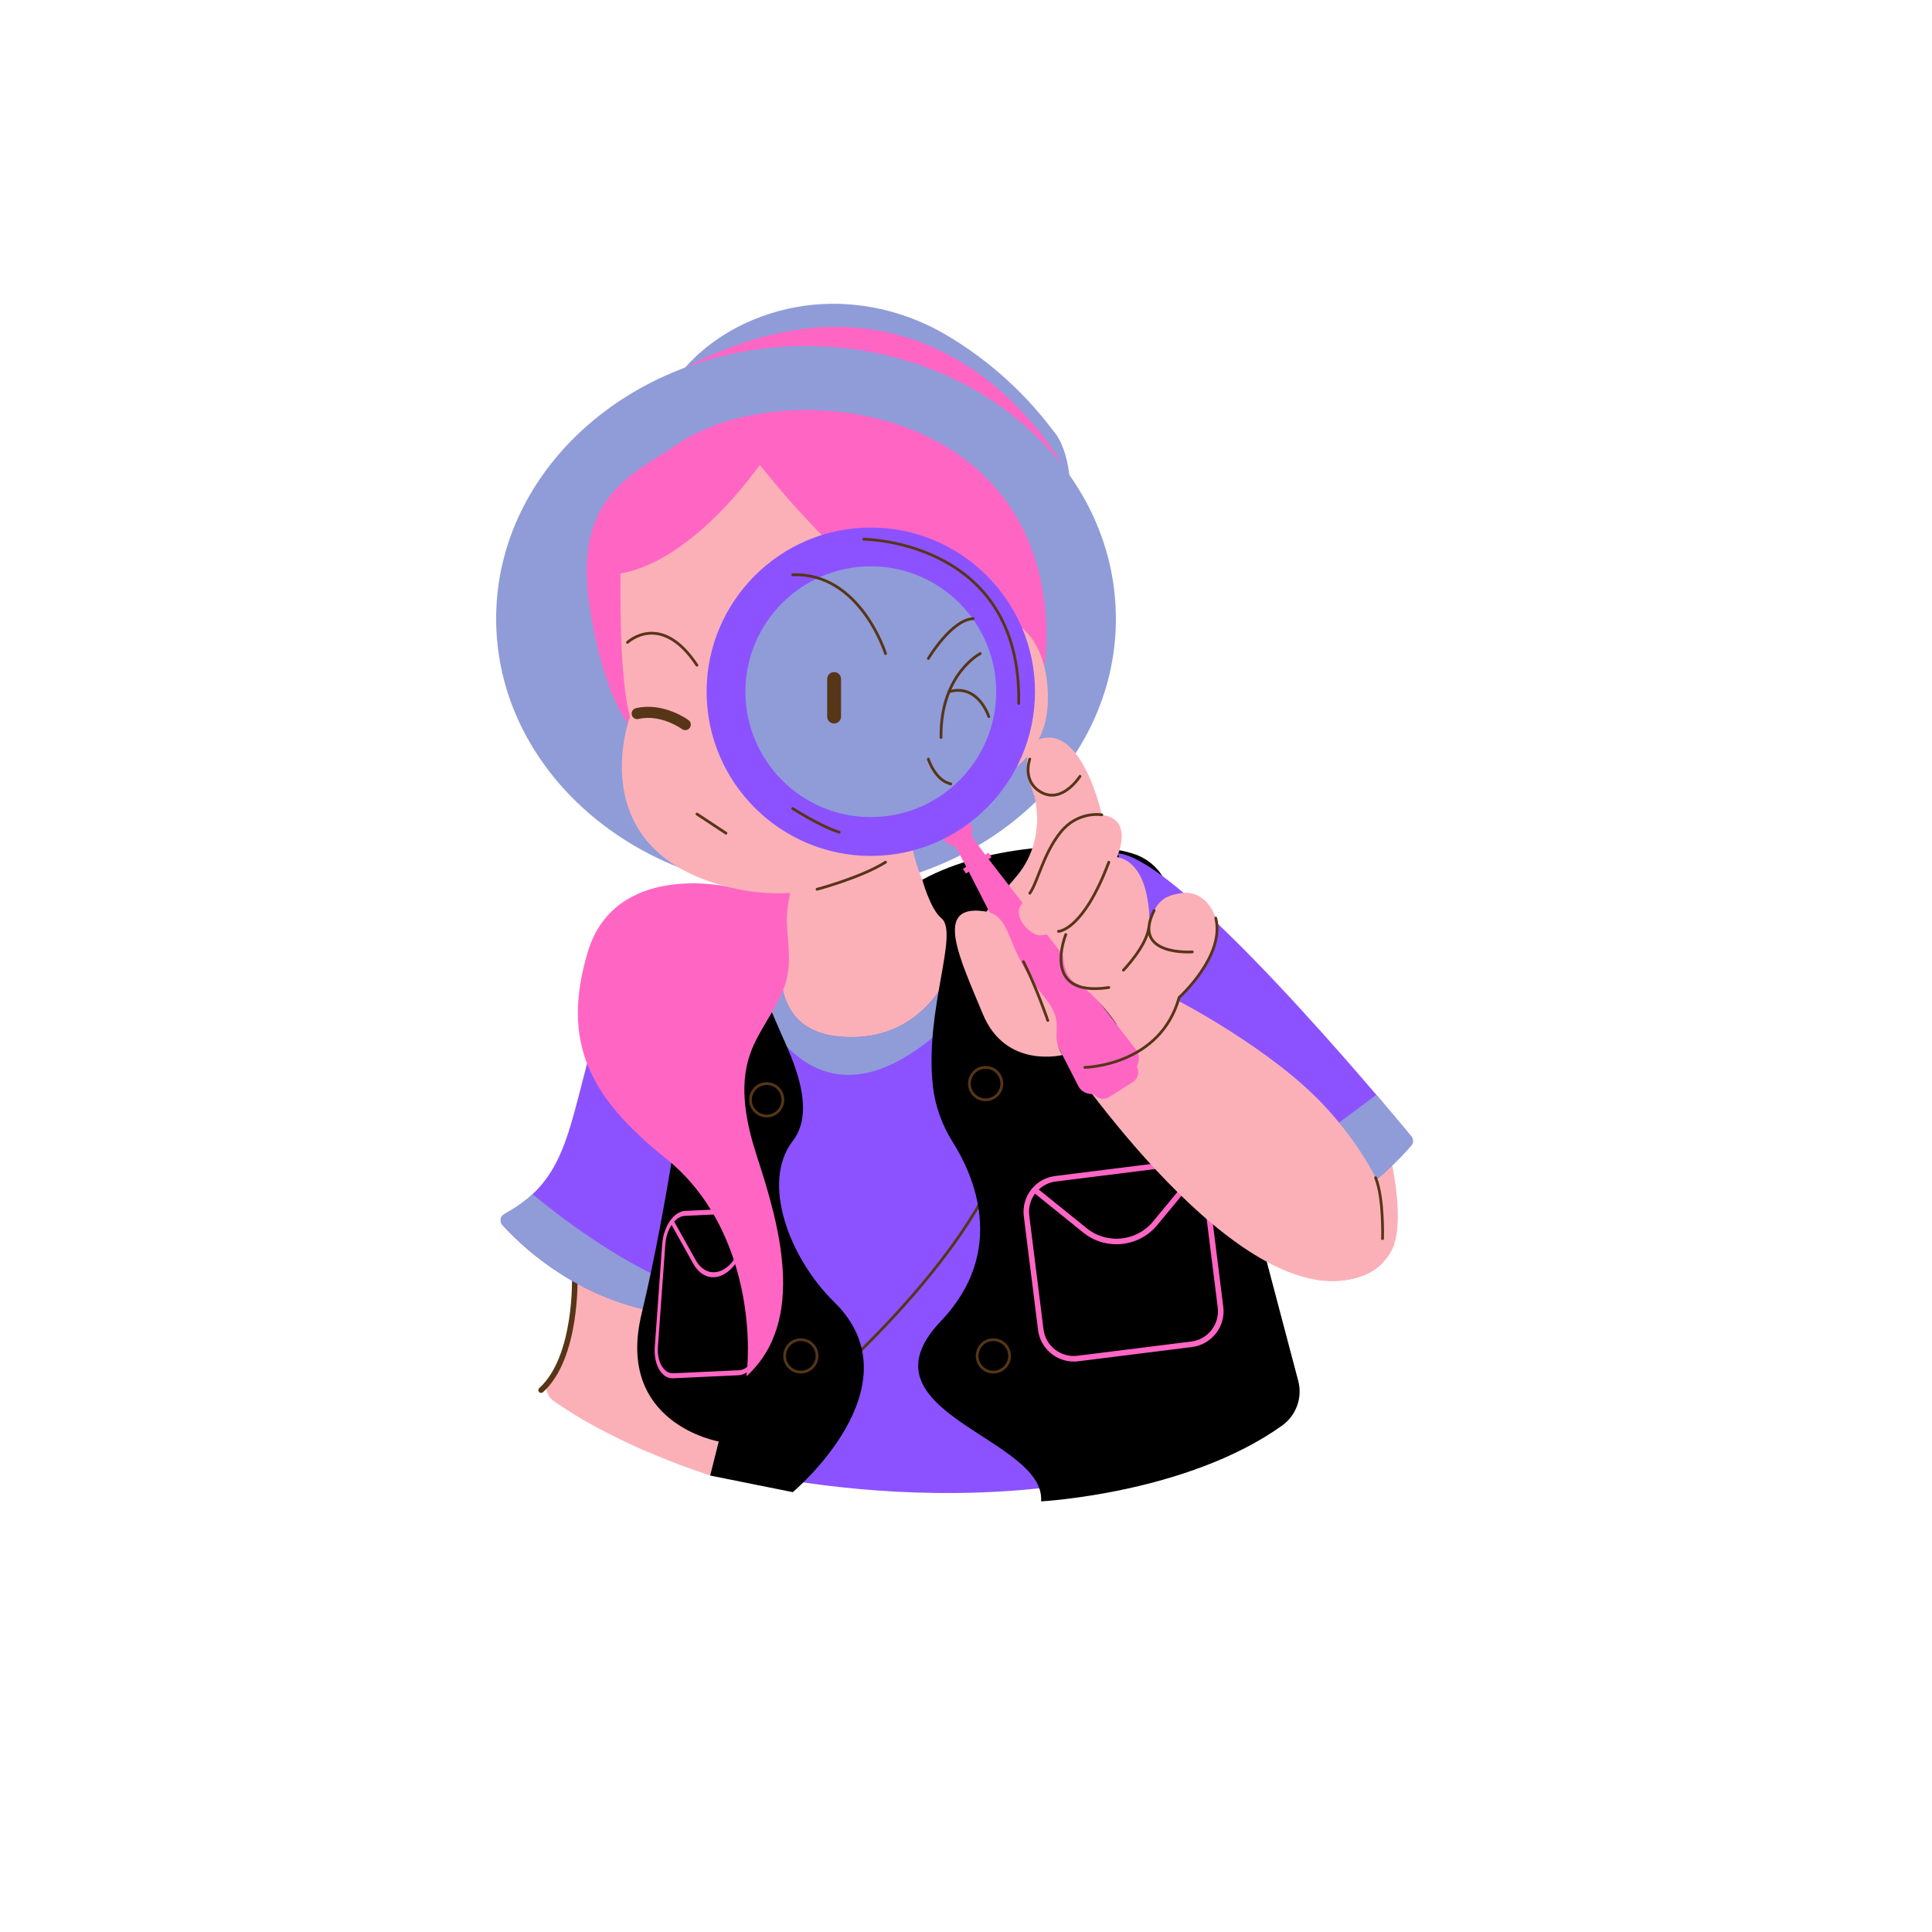 <svg xmlns="http://www.w3.org/2000/svg" xmlns:xlink="http://www.w3.org/1999/xlink" width="500" zoomAndPan="magnify" viewBox="0 0 375 375" height="500" preserveAspectRatio="xMidYMid meet" version="1.0"><defs><clipPath id="4cc32fb869"><path d="M 96.262 67 L 217 67 L 217 174 L 96.262 174 Z M 96.262 67 " clip-rule="nonzero"/></clipPath><clipPath id="3118cafc04"><path d="M 96.262 232 L 127 232 L 127 286 L 96.262 286 Z M 96.262 232 " clip-rule="nonzero"/></clipPath><clipPath id="6b4152f8d4"><path d="M 97 228 L 134 228 L 134 264 L 97 264 Z M 97 228 " clip-rule="nonzero"/></clipPath><clipPath id="ce87b28fe1"><path d="M 152.449 178.57 C 152.449 178.57 125.262 170.18 117.484 194.238 C 109.98 217.473 111.449 228.277 97.891 235.656 C 97.121 236.078 96.926 237.102 97.512 237.758 C 100.742 241.344 110.777 251.207 126.062 254.379 C 126.062 254.379 119.68 271.688 139.5 279.785 L 139.324 284.43 C 139.324 284.43 196.184 300.527 245.855 276.961 C 250.215 274.895 252.414 269.953 251.07 265.32 L 222.605 167.512 C 222.605 167.512 202.887 157.707 180.359 173.383 C 180.359 173.383 182.113 176.309 187.551 179.91 C 187.551 179.91 184.109 200.527 166.344 201.27 C 148.574 202.012 151.012 186.383 152.449 178.57 Z M 152.449 178.57 " clip-rule="nonzero"/></clipPath><clipPath id="a0664c2f7d"><path d="M 141 168 L 198 168 L 198 209 L 141 209 Z M 141 168 " clip-rule="nonzero"/></clipPath><clipPath id="ca29d8b176"><path d="M 152.449 178.57 C 152.449 178.57 125.262 170.18 117.484 194.238 C 109.98 217.473 111.449 228.277 97.891 235.656 C 97.121 236.078 96.926 237.102 97.512 237.758 C 100.742 241.344 110.777 251.207 126.062 254.379 C 126.062 254.379 119.68 271.688 139.5 279.785 L 139.324 284.43 C 139.324 284.43 196.184 300.527 245.855 276.961 C 250.215 274.895 252.414 269.953 251.07 265.32 L 222.605 167.512 C 222.605 167.512 202.887 157.707 180.359 173.383 C 180.359 173.383 182.113 176.309 187.551 179.91 C 187.551 179.91 184.109 200.527 166.344 201.27 C 148.574 202.012 151.012 186.383 152.449 178.57 Z M 152.449 178.57 " clip-rule="nonzero"/></clipPath><clipPath id="f338aed1ab"><path d="M 245 207 L 274.367 207 L 274.367 239.758 L 245 239.758 Z M 245 207 " clip-rule="nonzero"/></clipPath><clipPath id="a1cf01a0bd"><path d="M 216.996 165.641 C 228.945 166.594 268.031 213.426 273.918 220.555 C 274.359 221.086 274.348 221.852 273.895 222.375 C 270.262 226.559 254.195 243.516 236.391 238.449 L 217 165.641 Z M 216.996 165.641 " clip-rule="nonzero"/></clipPath><clipPath id="3447476b00"><path d="M 96.262 107 L 164 107 L 164 172 L 96.262 172 Z M 96.262 107 " clip-rule="nonzero"/></clipPath></defs><path fill="#8f9cd8" d="M 130.355 74.832 C 130.355 74.832 136.008 64.711 150.621 60.523 C 161.812 57.316 173.816 59.172 183.824 65.113 C 190.188 68.891 197.84 74.789 204.512 83.711 C 204.512 83.711 208.629 87.797 207.613 99.637 Z M 130.355 74.832 " fill-opacity="1" fill-rule="nonzero"/><path fill="#ff66c4" d="M 206.219 90.363 C 170.215 56.816 132.965 71.352 132.965 71.352 C 182.5 45.805 206.219 90.363 206.219 90.363 Z M 206.219 90.363 " fill-opacity="1" fill-rule="nonzero"/><g clip-path="url(#4cc32fb869)"><path fill="#8f9cd8" d="M 216.598 120.094 C 216.598 149.324 189.668 173.023 156.453 173.023 C 123.238 173.023 96.301 149.32 96.301 120.094 C 96.301 90.867 123.234 67.16 156.445 67.16 C 189.66 67.16 216.59 90.855 216.59 120.086 Z M 216.598 120.094 " fill-opacity="1" fill-rule="nonzero"/></g><path fill="#fbb0b7" d="M 151.906 166.852 L 176.707 162.367 C 179.664 181.57 191.938 180.828 191.938 180.828 L 184.234 197.82 L 169.023 207.199 L 144.875 193.508 C 151.906 190.176 153.059 173.34 153.059 173.34 L 151.906 166.863 Z M 151.906 166.852 " fill-opacity="1" fill-rule="nonzero"/><path fill="#fbb0b7" d="M 144.875 258.273 L 137.84 286.402 C 121.84 281.082 112.109 275.207 107.469 271.934 C 105.887 270.82 105.578 268.625 106.742 267.082 C 111.289 261.051 111.562 247.91 111.562 247.91 C 127.105 257.164 144.875 258.273 144.875 258.273 Z M 144.875 258.273 " fill-opacity="1" fill-rule="nonzero"/><g clip-path="url(#3118cafc04)"><path stroke-linecap="round" transform="matrix(0.538, 0, 0, 0.538, 69.367, 58.969)" fill="none" stroke-linejoin="miter" d="M 78.421 351.151 C 78.421 351.151 79.35 380.219 66.282 391.922 " stroke="#573517" stroke-width="2" stroke-opacity="1" stroke-miterlimit="10"/></g><path fill="#8c52ff" d="M 152.449 178.57 C 152.449 178.57 125.262 170.18 117.484 194.238 C 109.98 217.473 111.449 228.277 97.891 235.656 C 97.121 236.078 96.926 237.102 97.512 237.758 C 100.742 241.344 110.777 251.207 126.062 254.379 C 126.062 254.379 119.68 271.688 139.5 279.785 L 139.324 284.43 C 139.324 284.43 196.184 300.527 245.855 276.961 C 250.215 274.895 252.414 269.953 251.07 265.32 L 222.605 167.512 C 222.605 167.512 202.887 157.707 180.359 173.383 C 180.359 173.383 182.113 176.309 187.551 179.91 C 187.551 179.91 184.109 200.527 166.344 201.27 C 148.574 202.012 151.012 186.383 152.449 178.57 Z M 152.449 178.57 " fill-opacity="1" fill-rule="nonzero"/><g clip-path="url(#6b4152f8d4)"><g clip-path="url(#ce87b28fe1)"><path fill="#8f9cd8" d="M 99.719 228.605 C 99.719 228.605 115.469 243.32 133.02 250.133 L 130.355 263.207 L 69.367 242.727 Z M 99.719 228.605 " fill-opacity="1" fill-rule="nonzero"/></g></g><g clip-path="url(#a0664c2f7d)"><g clip-path="url(#ca29d8b176)"><path fill="#8f9cd8" d="M 197.125 168.234 L 192.82 189.145 C 153.875 237.422 141.742 180.828 141.742 180.828 L 197.121 168.234 Z M 197.125 168.234 " fill-opacity="1" fill-rule="nonzero"/></g></g><path stroke-linecap="round" transform="matrix(0.538, 0, 0, 0.538, 69.367, 58.969)" fill="none" stroke-linejoin="miter" d="M 157.067 399.988 C 157.067 399.988 209.882 357.118 229.448 315.273 " stroke="#573517" stroke-width="1" stroke-opacity="1" stroke-miterlimit="10"/><path fill="#000000" d="M 179.012 170.758 C 191.938 163.633 212.449 162.961 220.445 165.875 C 223.594 167.023 225.992 169.621 226.848 172.867 L 251.984 268.016 C 252.852 271.289 251.594 274.742 248.844 276.711 C 230.383 289.898 202.074 291.414 202.074 291.414 C 203.016 279.027 165.707 274.188 182.629 256.422 C 195.754 242.641 188.742 227.707 184.938 221.691 C 182.844 218.383 181.5 214.656 181.07 210.766 C 179.438 196.023 186.223 181.078 182.715 178.215 C 180.562 176.461 179.02 170.762 179.02 170.762 Z M 133.02 207.836 C 133.02 207.836 129.629 233.797 124.52 255.066 C 119.406 276.336 139.5 279.785 139.5 279.785 L 137.84 286.402 L 153.879 289.625 C 153.879 289.625 178.535 269.008 161.91 252.719 C 153.25 244.238 147.633 229.551 153.879 221.453 C 158.598 215.336 153.691 205.312 151.625 200.641 C 149.559 195.969 147.863 191.691 147.863 191.691 L 133.02 207.828 Z M 133.02 207.836 " fill-opacity="1" fill-rule="nonzero"/><path fill="#ff66c4" d="M 237.438 253.652 L 234.676 231.574 C 234.195 227.75 230.688 225.02 226.867 225.5 L 204.793 228.266 C 200.965 228.742 198.242 232.246 198.719 236.074 L 201.484 258.148 C 201.926 261.684 204.941 264.277 208.418 264.277 C 208.711 264.277 209 264.262 209.289 264.223 L 231.367 261.457 C 233.211 261.227 234.863 260.285 236.016 258.805 C 237.168 257.324 237.672 255.496 237.441 253.652 Z M 204.922 229.332 L 226.996 226.566 C 227.246 226.531 227.492 226.516 227.734 226.516 C 229.125 226.516 230.426 227.012 231.453 227.844 L 223.785 237.117 C 220.594 240.973 214.832 241.551 210.941 238.406 L 201.621 230.887 C 202.504 230.062 203.637 229.492 204.922 229.332 Z M 235.16 258.145 C 234.188 259.398 232.793 260.195 231.227 260.387 L 209.148 263.152 C 205.91 263.555 202.945 261.254 202.543 258.016 L 199.777 235.938 C 199.582 234.367 200.023 232.867 200.898 231.688 L 210.258 239.242 C 212.141 240.766 214.422 241.508 216.688 241.508 C 219.648 241.508 222.59 240.242 224.609 237.801 L 232.223 228.598 C 232.949 229.449 233.449 230.508 233.602 231.703 L 236.359 253.781 C 236.555 255.34 236.129 256.891 235.156 258.145 Z M 235.16 258.145 " fill-opacity="1" fill-rule="nonzero"/><path fill="#ff66c4" d="M 147.844 260.473 L 149.285 240.527 C 149.531 237.066 147.941 234.34 145.734 234.441 L 132.992 235.035 C 130.785 235.137 128.785 238.031 128.531 241.492 L 127.09 261.438 C 126.859 264.629 128.199 267.199 130.148 267.496 C 130.309 267.523 130.477 267.527 130.641 267.523 L 143.383 266.93 C 144.449 266.883 145.504 266.184 146.348 264.957 C 147.191 263.734 147.727 262.141 147.844 260.473 Z M 132.918 235.996 L 145.66 235.406 C 145.805 235.398 145.945 235.406 146.078 235.426 C 146.859 235.547 147.516 236.094 147.984 236.93 L 142.43 244.551 C 140.121 247.723 136.812 247.754 135.059 244.617 L 130.855 237.109 C 131.461 236.449 132.176 236.039 132.918 236.004 Z M 145.961 264.293 C 145.246 265.328 144.355 265.926 143.453 265.961 L 130.711 266.555 C 128.844 266.641 127.492 264.332 127.703 261.406 L 129.145 241.457 C 129.25 240.043 129.699 238.734 130.352 237.758 L 134.57 245.301 C 135.418 246.816 136.594 247.672 137.863 247.867 C 139.52 248.121 141.34 247.238 142.801 245.23 L 148.312 237.66 C 148.609 238.484 148.742 239.473 148.66 240.551 L 147.219 260.496 C 147.117 261.906 146.664 263.254 145.953 264.289 Z M 145.961 264.293 " fill-opacity="1" fill-rule="nonzero"/><path stroke-linecap="butt" transform="matrix(0.538, 0, 0, 0.538, 69.367, 58.969)" fill="none" stroke-linejoin="miter" d="M 232.497 281.333 C 232.497 284.563 229.883 287.177 226.652 287.177 C 223.422 287.177 220.801 284.563 220.801 281.333 C 220.801 278.102 223.422 275.481 226.652 275.481 C 229.883 275.481 232.497 278.102 232.497 281.333 Z M 229.448 373.722 C 226.217 373.722 223.603 376.342 223.603 379.573 C 223.603 382.796 226.217 385.417 229.448 385.417 C 232.678 385.417 235.299 382.796 235.299 379.573 C 235.299 376.342 232.678 373.722 229.448 373.722 Z M 159.993 373.722 C 156.762 373.722 154.141 376.342 154.141 379.573 C 154.141 382.796 156.762 385.417 159.993 385.417 C 163.223 385.417 165.837 382.796 165.837 379.573 C 165.837 376.342 163.223 373.722 159.993 373.722 Z M 147.673 281.333 C 144.442 281.333 141.821 283.946 141.821 287.177 C 141.821 290.408 144.442 293.028 147.673 293.028 C 150.903 293.028 153.517 290.408 153.517 287.177 C 153.517 283.946 150.903 281.333 147.673 281.333 Z M 147.673 281.333 " stroke="#573517" stroke-width="1" stroke-opacity="1" stroke-miterlimit="10"/><path fill="#fbb0b7" d="M 270.227 226.211 C 270.227 226.211 272.684 237.461 270.227 242.477 C 267.766 247.488 262.02 249.324 255.359 248.383 L 263.613 231.746 L 270.219 226.203 Z M 270.227 226.211 " fill-opacity="1" fill-rule="nonzero"/><path fill="#8c52ff" d="M 216.996 165.641 C 228.945 166.594 268.031 213.426 273.918 220.555 C 274.359 221.086 274.348 221.852 273.895 222.375 C 270.262 226.559 254.195 243.516 236.391 238.449 L 217 165.641 Z M 216.996 165.641 " fill-opacity="1" fill-rule="nonzero"/><g clip-path="url(#f338aed1ab)"><g clip-path="url(#a1cf01a0bd)"><path fill="#8f9cd8" d="M 245.613 228.605 L 274.234 207.195 L 284.41 221.457 L 255.355 239.387 L 245.609 228.609 Z M 245.613 228.605 " fill-opacity="1" fill-rule="nonzero"/></g></g><path fill="#ff66c4" d="M 153.879 170.758 C 153.363 173.578 152.625 176.281 152.734 179.09 C 152.91 183.777 153.855 187.457 152.031 192.09 C 150.297 196.488 147.09 200.211 145.559 204.684 C 143.363 211.078 144.867 218.129 146.957 224.562 C 151.098 237.293 156.773 256.32 144.875 267.152 C 146.102 256.934 144.02 236.652 129.211 224.812 C 114.402 212.969 108.855 202.234 114.086 184.777 C 119.316 167.324 140.801 172.031 140.801 172.031 Z M 153.879 170.758 " fill-opacity="1" fill-rule="nonzero"/><path fill="#ff66c4" d="M 202.074 113.035 C 209.426 149.676 175.504 164.984 175.504 164.984 L 149.109 105.367 L 124.422 143.16 C 124.422 143.16 117.734 139.312 114.402 117.477 C 111.625 99.281 120.074 93.609 127.086 89.023 C 127.926 88.477 130.32 87.023 131.141 86.449 C 149.855 73.355 194.898 77.246 202.074 113.039 Z M 202.074 113.035 " fill-opacity="1" fill-rule="nonzero"/><path fill="#fbb0b7" d="M 147.469 90.23 C 157.055 102.273 168.156 113.027 180.492 122.23 L 182.996 124.098 C 194.84 114.289 204.094 122.801 203.352 136.863 C 202.609 150.93 186.691 154.078 186.691 154.078 C 186.691 154.078 168.926 179.43 140.793 172.027 C 112.664 164.625 122.289 139.086 122.289 139.086 C 120.07 131.684 120.441 111.328 120.441 111.328 C 134.875 108.734 147.461 90.23 147.461 90.23 Z M 147.469 90.23 " fill-opacity="1" fill-rule="nonzero"/><path fill="#fbb0b7" d="M 211.25 204.234 L 207.832 204.777 L 190.273 178.328 L 197.125 170.309 C 203.355 163.152 200.762 154.52 200.762 154.52 C 200.762 154.52 196.199 143.414 203.395 143.164 C 210.586 142.918 213.871 158.172 213.871 158.172 Z M 211.25 204.234 " fill-opacity="1" fill-rule="nonzero"/><path fill="#fbb0b7" d="M 228.648 194.238 C 228.648 194.238 246.664 203.492 257.027 214.594 C 267.391 225.691 278.648 245.977 260.988 248.5 C 237.551 251.855 205.469 203.301 205.469 203.301 Z M 228.648 194.238 " fill-opacity="1" fill-rule="nonzero"/><path fill="#ff66c4" d="M 214.465 211.688 L 219.098 208.746 C 220.762 207.691 221.477 205.754 220.832 204.25 C 220.734 204.031 220.602 203.828 220.449 203.633 L 191.223 165.902 L 187.551 168.234 L 209.262 210.734 C 209.375 210.949 209.5 211.16 209.66 211.344 C 210.742 212.562 212.805 212.742 214.465 211.684 Z M 185.113 163.676 L 188.172 161.734 L 191.223 165.898 L 187.551 168.227 L 185.113 163.672 Z M 185.113 163.676 " fill-opacity="1" fill-rule="nonzero"/><path fill="#ff66c4" d="M 215.246 212.957 L 219.918 209.992 C 220.938 209.34 221.242 207.992 220.59 206.969 L 212.223 212.277 C 212.875 213.301 214.223 213.602 215.246 212.953 Z M 186.906 168.641 L 191.867 165.496 L 192.445 166.398 L 187.484 169.547 Z M 183.367 163.066 L 183.082 162.617 L 188.043 159.469 L 188.328 159.922 C 189.055 161.062 188.715 162.574 187.574 163.301 L 186.746 163.828 C 185.605 164.555 184.094 164.215 183.367 163.074 Z M 183.367 163.066 " fill-opacity="1" fill-rule="nonzero"/><path fill="#fbb0b7" d="M 206.219 204.777 C 206.219 204.777 195.211 207.566 190.77 196.832 C 186.332 186.098 181.191 175.648 190.77 176.844 C 196.879 177.605 194.574 183.645 202.613 193.379 C 207.301 199.055 203.395 200.367 206.219 204.777 Z M 206.219 204.777 " fill-opacity="1" fill-rule="nonzero"/><path fill="#fbb0b7" d="M 208.91 190.863 C 205.082 188.969 206.562 180.422 206.562 180.422 C 206.562 180.422 204.215 181.285 202.125 181.551 C 200.031 181.812 196.199 177.703 198.422 175.363 C 201.414 172.211 203.48 164.875 205.332 162.281 C 207.18 159.688 209.527 157.102 214.707 158.332 C 219.891 159.566 216.809 166.352 216.809 166.352 C 224.086 167.828 223.082 180.91 223.082 180.91 C 223.559 174.125 227.172 173.754 229.145 173.383 C 231.121 173.012 234.449 173.508 236.176 178.688 C 237.906 183.871 228.648 194.234 228.648 194.234 C 223.715 201.02 220.453 203.629 220.453 203.629 L 217 199.168 C 217 199.168 212.738 192.754 208.914 190.859 Z M 208.91 190.863 " fill-opacity="1" fill-rule="nonzero"/><path fill="#8f9cd8" d="M 196.297 134.262 C 196.297 149.324 184.086 161.535 169.023 161.535 C 153.957 161.535 141.746 149.324 141.746 134.262 C 141.746 119.195 153.957 106.984 169.023 106.984 C 184.086 106.984 196.297 119.195 196.297 134.262 Z M 196.297 134.262 " fill-opacity="1" fill-rule="nonzero"/><path fill="#8c52ff" d="M 169.023 166.137 C 151.449 166.137 137.152 151.84 137.152 134.266 C 137.152 116.691 151.449 102.395 169.023 102.395 C 186.594 102.395 200.891 116.691 200.891 134.266 C 200.891 151.84 186.594 166.137 169.023 166.137 Z M 169.023 109.922 C 155.602 109.922 144.684 120.84 144.684 134.262 C 144.684 147.68 155.602 158.598 169.023 158.598 C 182.441 158.598 193.359 147.68 193.359 134.262 C 193.359 120.84 182.441 109.922 169.023 109.922 Z M 169.023 109.922 " fill-opacity="1" fill-rule="nonzero"/><path stroke-linecap="round" transform="matrix(0.538, 0, 0, 0.538, 69.367, 58.969)" fill="none" stroke-linejoin="miter" d="M 171.993 135.374 L 171.993 148.913 " stroke="#573517" stroke-width="5" stroke-opacity="1" stroke-miterlimit="10"/><path stroke-linecap="round" transform="matrix(0.538, 0, 0, 0.538, 69.367, 58.969)" fill="none" stroke-linejoin="miter" d="M 190.549 126.197 C 190.549 126.197 181.38 96.853 157.067 97.768 " stroke="#573517" stroke-width="1" stroke-opacity="1" stroke-miterlimit="10"/><path stroke-linecap="round" transform="matrix(0.538, 0, 0, 0.538, 69.367, 58.969)" fill="none" stroke-linejoin="miter" d="M 97.449 122.153 C 97.449 122.153 109.5 110.697 122.517 130.401 " stroke="#573517" stroke-width="1" stroke-opacity="1" stroke-miterlimit="10"/><path stroke-linecap="round" transform="matrix(0.538, 0, 0, 0.538, 69.367, 58.969)" fill="none" stroke-linejoin="miter" d="M 224.707 126.197 C 224.707 126.197 210.26 133.602 210.572 156.463 " stroke="#573517" stroke-width="1" stroke-opacity="1" stroke-miterlimit="10"/><path stroke-linecap="round" transform="matrix(0.538, 0, 0, 0.538, 69.367, 58.969)" fill="none" stroke-linejoin="miter" d="M 227.8 148.913 C 227.8 148.913 224.003 136.927 213.469 139.94 " stroke="#573517" stroke-width="1" stroke-opacity="1" stroke-miterlimit="10"/><g clip-path="url(#3447476b00)"><path stroke-linecap="round" transform="matrix(0.538, 0, 0, 0.538, 69.367, 58.969)" fill="none" stroke-linejoin="miter" d="M 118.299 151.81 C 118.299 151.81 109.943 145.697 100.948 147.839 " stroke="#573517" stroke-width="4" stroke-opacity="1" stroke-miterlimit="10"/></g><path stroke-linecap="round" transform="matrix(0.538, 0, 0, 0.538, 69.367, 58.969)" fill="none" stroke-linejoin="miter" d="M 165.837 211.217 C 165.837 211.217 181.533 207.094 190.542 201.46 " stroke="#573517" stroke-width="1" stroke-opacity="1" stroke-miterlimit="10"/><path stroke-linecap="round" transform="matrix(0.538, 0, 0, 0.538, 69.367, 58.969)" fill="none" stroke-linejoin="miter" d="M 122.517 184.087 L 132.979 190.991 " stroke="#573517" stroke-width="1" stroke-opacity="1" stroke-miterlimit="10"/><path stroke-linecap="round" transform="matrix(0.538, 0, 0, 0.538, 69.367, 58.969)" fill="none" stroke-linejoin="miter" d="M 268.571 184.363 C 268.571 184.363 260.019 182.809 253.717 190.621 C 247.423 198.433 245.339 208.967 242.602 212.64 " stroke="#573517" stroke-width="1" stroke-opacity="1" stroke-miterlimit="10"/><path stroke-linecap="round" transform="matrix(0.538, 0, 0, 0.538, 69.367, 58.969)" fill="none" stroke-linejoin="miter" d="M 252.94 226.398 C 252.94 226.398 261.768 226.281 271.097 201.467 " stroke="#573517" stroke-width="1" stroke-opacity="1" stroke-miterlimit="10"/><path stroke-linecap="round" transform="matrix(0.538, 0, 0, 0.538, 69.367, 58.969)" fill="none" stroke-linejoin="miter" d="M 255.583 227.552 C 255.583 227.552 246.181 250.428 271.097 246.667 " stroke="#573517" stroke-width="1" stroke-opacity="1" stroke-miterlimit="10"/><path stroke-linecap="round" transform="matrix(0.538, 0, 0, 0.538, 69.367, 58.969)" fill="none" stroke-linejoin="miter" d="M 276.382 240.402 C 276.382 240.402 284.557 231.922 285.479 225.272 " stroke="#573517" stroke-width="1" stroke-opacity="1" stroke-miterlimit="10"/><path stroke-linecap="round" transform="matrix(0.538, 0, 0, 0.538, 69.367, 58.969)" fill="none" stroke-linejoin="miter" d="M 260.708 170.46 C 260.708 170.46 254.342 180.552 246.639 176.188 C 239.648 172.232 242.588 164.268 242.588 164.268 " stroke="#573517" stroke-width="1" stroke-opacity="1" stroke-miterlimit="10"/><path stroke-linecap="round" transform="matrix(0.538, 0, 0, 0.538, 69.367, 58.969)" fill="none" stroke-linejoin="miter" d="M 301.24 233.817 C 301.24 233.817 279.098 235.458 287.446 218.891 " stroke="#573517" stroke-width="1" stroke-opacity="1" stroke-miterlimit="10"/><path stroke-linecap="round" transform="matrix(0.538, 0, 0, 0.538, 69.367, 58.969)" fill="none" stroke-linejoin="miter" d="M 262.473 275.481 C 262.473 275.481 289.603 275.017 296.478 250.261 C 296.478 250.261 313.117 235.284 309.691 221.621 " stroke="#573517" stroke-width="1" stroke-opacity="1" stroke-miterlimit="10"/><path stroke-linecap="round" transform="matrix(0.538, 0, 0, 0.538, 69.367, 58.969)" fill="none" stroke-linejoin="miter" d="M 249.1 258.559 C 249.1 258.559 245.107 246.87 240.301 237.331 " stroke="#573517" stroke-width="1" stroke-opacity="1" stroke-miterlimit="10"/><path stroke-linecap="round" transform="matrix(0.538, 0, 0, 0.538, 69.367, 58.969)" fill="none" stroke-linejoin="miter" d="M 205.991 127.961 C 205.991 127.961 214.289 113.979 222.188 113.587 " stroke="#573517" stroke-width="1" stroke-opacity="1" stroke-miterlimit="10"/><path stroke-linecap="round" transform="matrix(0.538, 0, 0, 0.538, 69.367, 58.969)" fill="none" stroke-linejoin="miter" d="M 205.991 164.268 C 205.991 164.268 208.438 171.992 214.093 173.212 " stroke="#573517" stroke-width="1" stroke-opacity="1" stroke-miterlimit="10"/><path stroke-linecap="round" transform="matrix(0.538, 0, 0, 0.538, 69.367, 58.969)" fill="none" stroke-linejoin="miter" d="M 369.86 337.263 C 369.86 337.263 370.332 322.503 367.341 315.273 " stroke="#573517" stroke-width="1" stroke-opacity="1" stroke-miterlimit="10"/><path stroke-linecap="round" transform="matrix(0.538, 0, 0, 0.538, 69.367, 58.969)" fill="none" stroke-linejoin="miter" d="M 182.687 84.932 C 182.687 84.932 239.749 85.288 238.588 144.18 " stroke="#573517" stroke-width="1" stroke-opacity="1" stroke-miterlimit="10"/><path stroke-linecap="round" transform="matrix(0.538, 0, 0, 0.538, 69.367, 58.969)" fill="none" stroke-linejoin="miter" d="M 157.067 182.098 C 157.067 182.098 166.701 188.32 173.808 190.628 " stroke="#573517" stroke-width="1" stroke-opacity="1" stroke-miterlimit="10"/></svg>